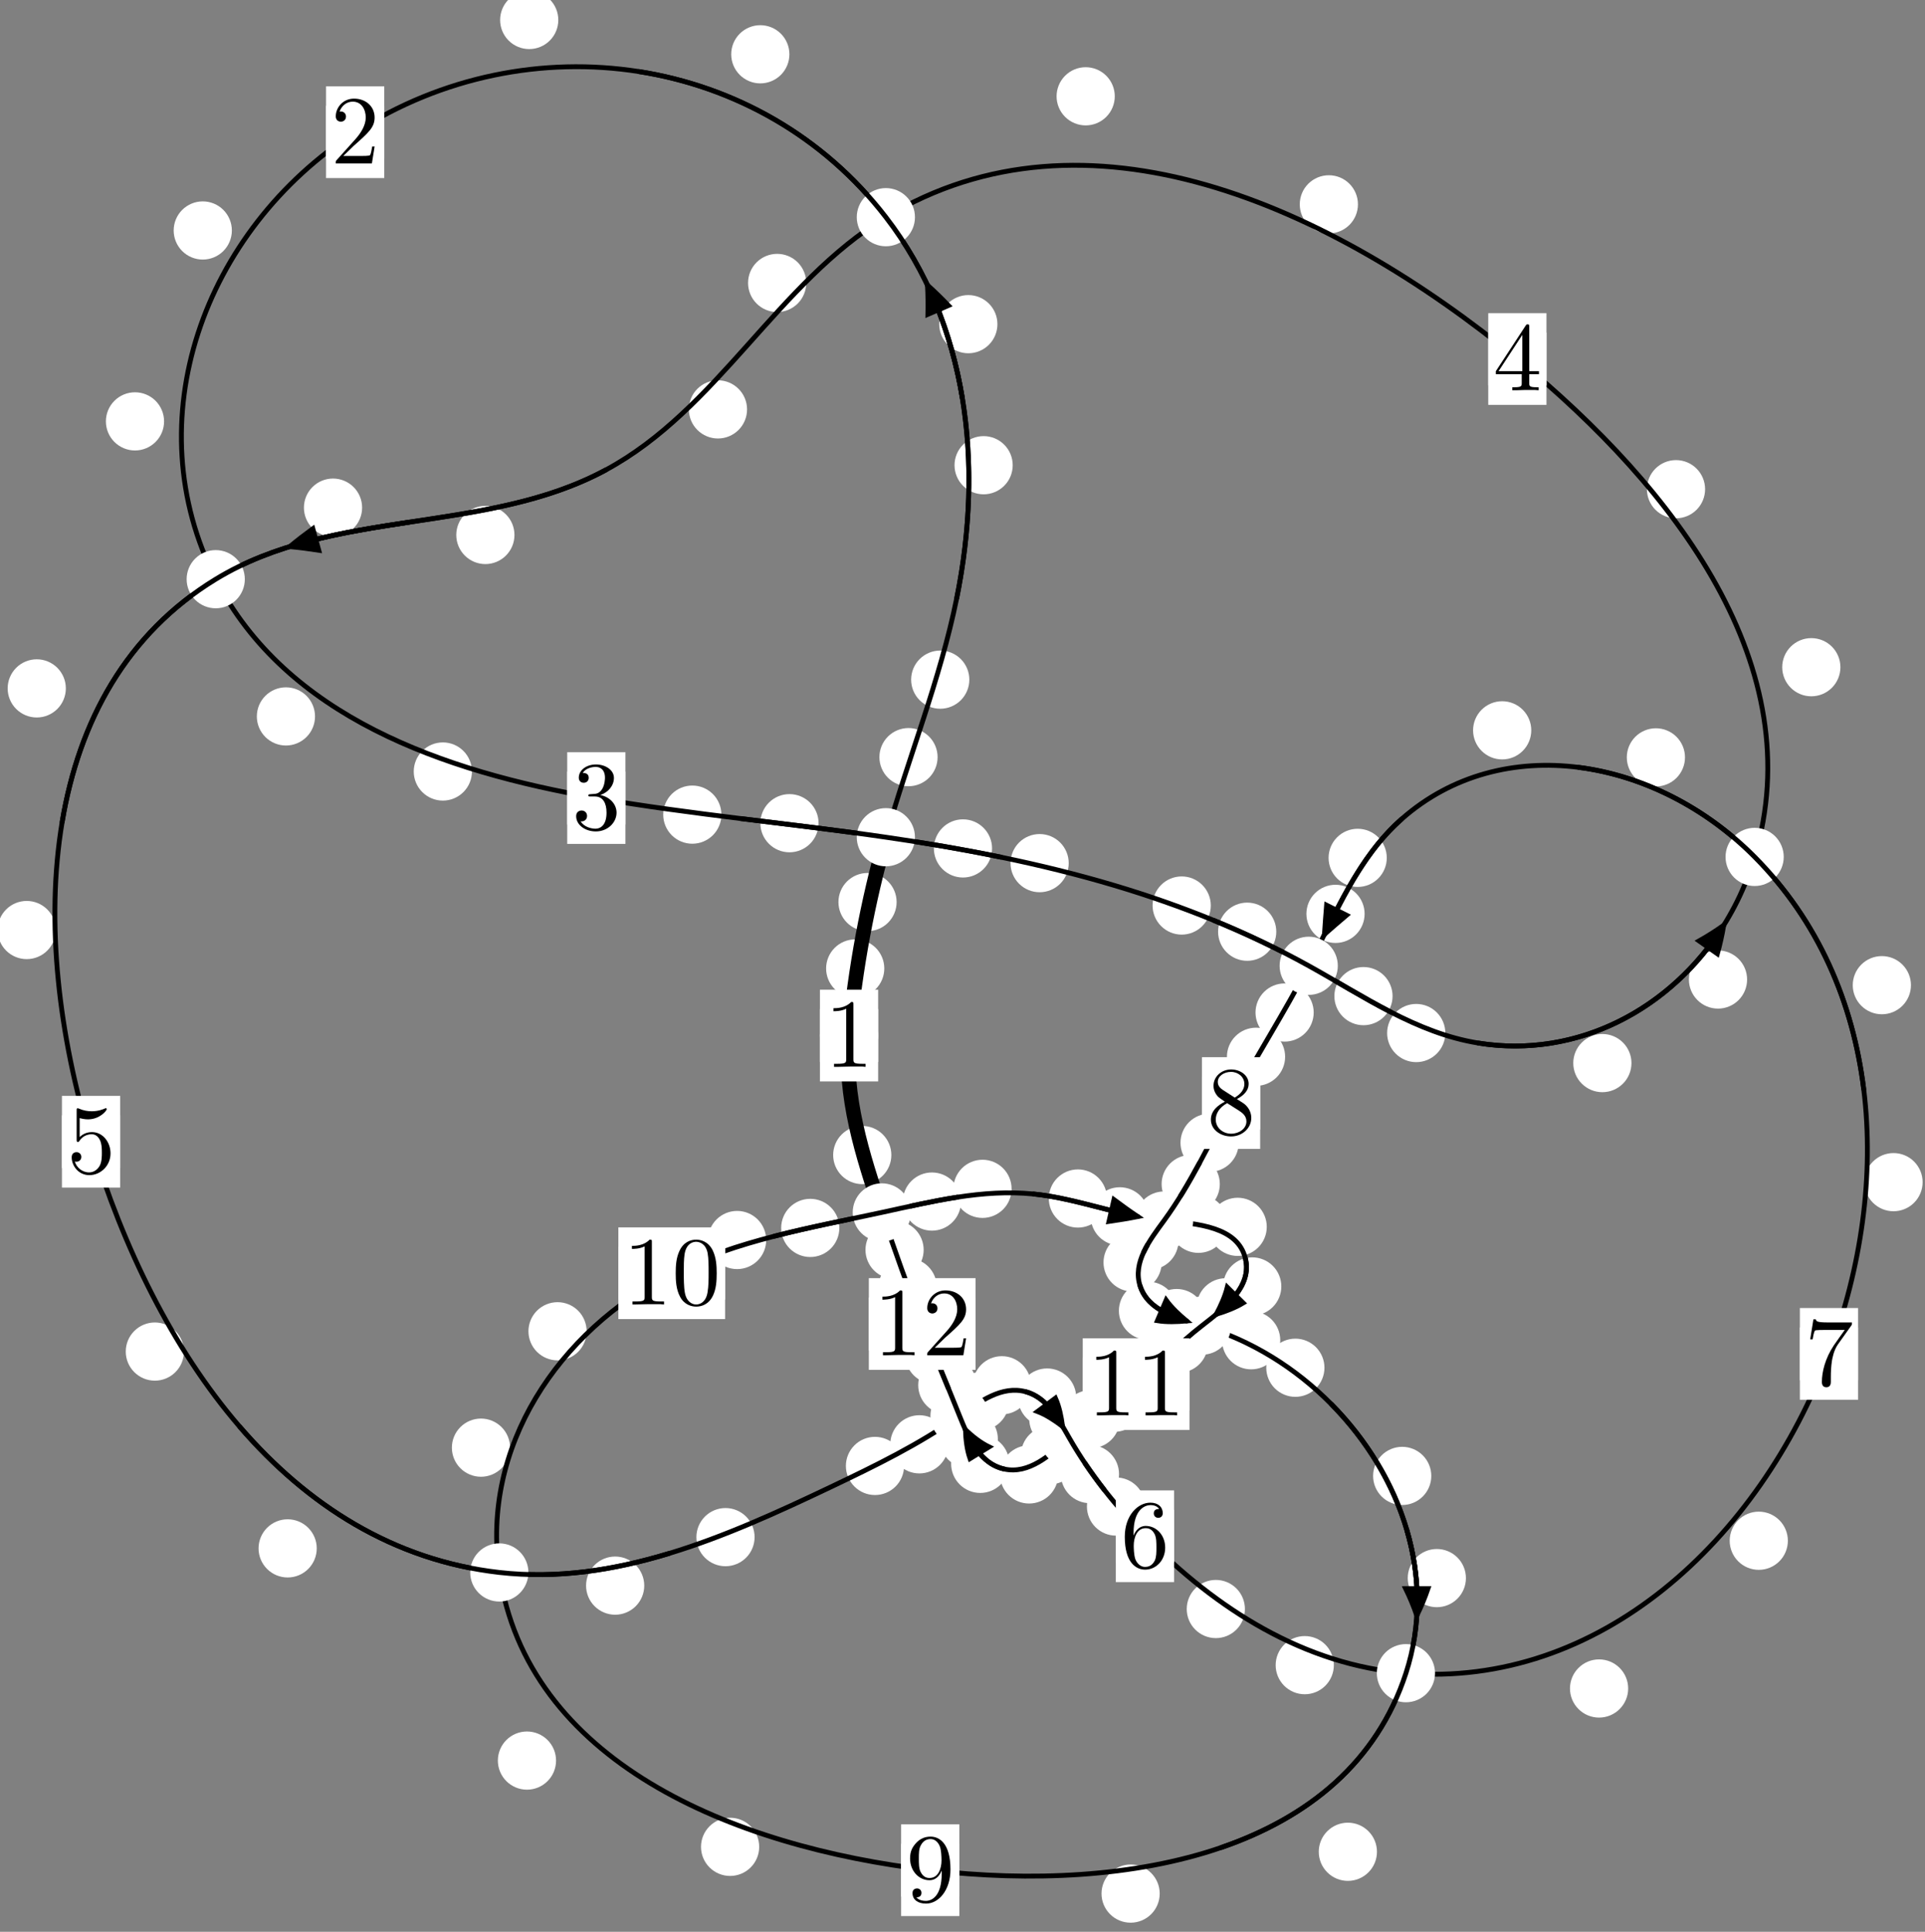 <?xml version="1.0"?>
<!-- Created by MetaPost 1.999 on 2021.07.05:2359 -->
<svg version="1.1" xmlns="http://www.w3.org/2000/svg" xmlns:xlink="http://www.w3.org/1999/xlink" width="197.745" height="198.436" viewBox="0 0 197.745 198.436">
<rect x="0" y="0" width="197.745" height="198.436" fill="#808080" stroke="none"/>
<!-- Original BoundingBox: -91.244598 -111.501221 106.500000 86.935226 -->
  <defs>
    <g transform="scale(0.01,0.01)" id="GLYPHcmr10_48">
      <path style="fill-rule: evenodd;" d="M460 -320C460 -400,455 -480,420 -554C374 -650,292 -666,250 -666C190 -666,117 -640,76 -547C44 -478,39 -400,39 -320C39 -245,43 -155,84 -79C127 2,200 22,249 22C303 22,379 1,423 -94C455 -163,460 -241,460 -320M249 -0C210 -0,151 -25,133 -121C122 -181,122 -273,122 -332C122 -396,122 -462,130 -516C149 -635,224 -644,249 -644C282 -644,348 -626,367 -527C377 -471,377 -395,377 -332C377 -257,377 -189,366 -125C351 -30,294 -0,249 -0"></path>
    </g>
    <g transform="scale(0.01,0.01)" id="GLYPHcmr10_49">
      <path style="fill-rule: evenodd;" d="M294 -640C294 -664,294 -666,271 -666C209 -602,121 -602,89 -602L89 -571C109 -571,168 -571,220 -597L220 -79C220 -43,217 -31,127 -31L95 -31L95 -0L257 -0L130 -3L217 -3L257 -3L297 -3L384 -3L419 -0L419 -31L387 -31C297 -31,294 -42,294 -79"></path>
    </g>
    <g transform="scale(0.01,0.01)" id="GLYPHcmr10_50">
      <path style="fill-rule: evenodd;" d="M127 -77L233 -180C389 -318,449 -372,449 -472C449 -586,359 -666,237 -666C124 -666,50 -574,50 -485C50 -429,100 -429,103 -429C120 -429,155 -441,155 -482C155 -508,137 -534,102 -534C94 -534,92 -534,89 -533C112 -598,166 -635,224 -635C315 -635,358 -554,358 -472C358 -392,308 -313,253 -251L61 -37C50 -26,50 -24,50 -0L421 -0L449 -174L424 -174C419 -144,412 -100,402 -85C395 -77,329 -77,307 -77"></path>
    </g>
    <g transform="scale(0.01,0.01)" id="GLYPHcmr10_51">
      <path style="fill-rule: evenodd;" d="M290 -352C372 -379,430 -449,430 -528C430 -610,342 -666,246 -666C145 -666,69 -606,69 -530C69 -497,91 -478,120 -478C151 -478,171 -500,171 -529C171 -579,124 -579,109 -579C140 -628,206 -641,242 -641C283 -641,338 -619,338 -529C338 -517,336 -459,310 -415C280 -367,246 -364,221 -363C213 -362,189 -360,182 -360C174 -359,167 -358,167 -348C167 -337,174 -337,191 -337L235 -337C317 -337,354 -269,354 -171C354 -35,285 -6,241 -6C198 -6,123 -23,88 -82C123 -77,154 -99,154 -137C154 -173,127 -193,98 -193C74 -193,42 -179,42 -135C42 -44,135 22,244 22C366 22,457 -69,457 -171C457 -253,394 -331,290 -352"></path>
    </g>
    <g transform="scale(0.01,0.01)" id="GLYPHcmr10_52">
      <path style="fill-rule: evenodd;" d="M294 -165L294 -78C294 -42,292 -31,218 -31L197 -31L197 -0L332 -0L238 -3L290 -3L332 -3L374 -3L427 -3L468 -0L468 -31L447 -31C373 -31,371 -42,371 -78L371 -165L471 -165L471 -196L371 -196L371 -651C371 -671,371 -677,355 -677C346 -677,343 -677,335 -665L28 -196L28 -165M300 -196L56 -196L300 -569"></path>
    </g>
    <g transform="scale(0.01,0.01)" id="GLYPHcmr10_53">
      <path style="fill-rule: evenodd;" d="M449 -201C449 -320,367 -420,259 -420C211 -420,168 -404,132 -369L132 -564C152 -558,185 -551,217 -551C340 -551,410 -642,410 -655C410 -661,407 -666,400 -666C399 -666,397 -666,392 -663C372 -654,323 -634,256 -634C216 -634,170 -641,123 -662C115 -665,113 -665,111 -665C101 -665,101 -657,101 -641L101 -345C101 -327,101 -319,115 -319C122 -319,124 -322,128 -328C139 -344,176 -398,257 -398C309 -398,334 -352,342 -334C358 -297,360 -258,360 -208C360 -173,360 -113,336 -71C312 -32,275 -6,229 -6C156 -6,99 -59,82 -118C85 -117,88 -116,99 -116C132 -116,149 -141,149 -165C149 -189,132 -214,99 -214C85 -214,50 -207,50 -161C50 -75,119 22,231 22C347 22,449 -74,449 -201"></path>
    </g>
    <g transform="scale(0.01,0.01)" id="GLYPHcmr10_54">
      <path style="fill-rule: evenodd;" d="M132 -328L132 -352C132 -605,256 -641,307 -641C331 -641,373 -635,395 -601C380 -601,340 -601,340 -556C340 -525,364 -510,386 -510C402 -510,432 -519,432 -558C432 -618,388 -666,305 -666C177 -666,42 -537,42 -316C42 -49,158 22,251 22C362 22,457 -72,457 -204C457 -331,368 -427,257 -427C189 -427,152 -376,132 -328M251 -6C188 -6,158 -66,152 -81C134 -128,134 -208,134 -226C134 -304,166 -404,256 -404C272 -404,318 -404,349 -342C367 -305,367 -254,367 -205C367 -157,367 -107,350 -71C320 -11,274 -6,251 -6"></path>
    </g>
    <g transform="scale(0.01,0.01)" id="GLYPHcmr10_55">
      <path style="fill-rule: evenodd;" d="M476 -609C485 -621,485 -623,485 -644L242 -644C120 -644,118 -657,114 -676L89 -676L56 -470L81 -470C84 -486,93 -549,106 -561C113 -567,191 -567,204 -567L411 -567C400 -551,321 -442,299 -409C209 -274,176 -135,176 -33C176 -23,176 22,222 22C268 22,268 -23,268 -33L268 -84C268 -139,271 -194,279 -248C283 -271,297 -357,341 -419"></path>
    </g>
    <g transform="scale(0.01,0.01)" id="GLYPHcmr10_56">
      <path style="fill-rule: evenodd;" d="M163 -457C117 -487,113 -521,113 -538C113 -599,178 -641,249 -641C322 -641,386 -589,386 -517C386 -460,347 -412,287 -377M309 -362C381 -399,430 -451,430 -517C430 -609,341 -666,250 -666C150 -666,69 -592,69 -499C69 -481,71 -436,113 -389C124 -377,161 -352,186 -335C128 -306,42 -250,42 -151C42 -45,144 22,249 22C362 22,457 -61,457 -168C457 -204,446 -249,408 -291C389 -312,373 -322,309 -362M209 -320L332 -242C360 -223,407 -193,407 -132C407 -58,332 -6,250 -6C164 -6,92 -68,92 -151C92 -209,124 -273,209 -320"></path>
    </g>
    <g transform="scale(0.01,0.01)" id="GLYPHcmr10_57">
      <path style="fill-rule: evenodd;" d="M367 -318L367 -286C367 -52,263 -6,205 -6C188 -6,134 -8,107 -42C151 -42,159 -71,159 -88C159 -119,135 -134,113 -134C97 -134,67 -125,67 -86C67 -19,121 22,206 22C335 22,457 -114,457 -329C457 -598,342 -666,253 -666C198 -666,149 -648,106 -603C65 -558,42 -516,42 -441C42 -316,130 -218,242 -218C303 -218,344 -260,367 -318M243 -241C227 -241,181 -241,150 -304C132 -341,132 -391,132 -440C132 -494,132 -541,153 -578C180 -628,218 -641,253 -641C299 -641,332 -607,349 -562C361 -530,365 -467,365 -421C365 -338,331 -241,243 -241"></path>
    </g>
  </defs>
  <path d="M90.839 99.481C90.839 98.689,90.524 97.928,89.964 97.368C89.403 96.807,88.643 96.493,87.85 96.493C87.058 96.493,86.298 96.807,85.737 97.368C85.177 97.928,84.862 98.689,84.862 99.481C84.862 100.274,85.177 101.034,85.737 101.595C86.298 102.155,87.058 102.47,87.85 102.47C88.643 102.47,89.403 102.155,89.964 101.595C90.524 101.034,90.839 100.274,90.839 99.481Z" style="fill: rgb(100%,100%,100%);stroke: none;"></path>
  <path d="M90.206 106.374C90.206 105.582,89.891 104.822,89.331 104.261C88.77 103.701,88.01 103.386,87.217 103.386C86.425 103.386,85.664 103.701,85.104 104.261C84.543 104.822,84.229 105.582,84.229 106.374C84.229 107.167,84.543 107.927,85.104 108.488C85.664 109.048,86.425 109.363,87.217 109.363C88.01 109.363,88.77 109.048,89.331 108.488C89.891 107.927,90.206 107.167,90.206 106.374Z" style="fill: rgb(100%,100%,100%);stroke: none;"></path>
  <path d="M96.314 77.775C96.314 76.982,95.999 76.222,95.439 75.661C94.878 75.101,94.118 74.786,93.326 74.786C92.533 74.786,91.773 75.101,91.212 75.661C90.652 76.222,90.337 76.982,90.337 77.775C90.337 78.567,90.652 79.328,91.212 79.888C91.773 80.448,92.533 80.763,93.326 80.763C94.118 80.763,94.878 80.448,95.439 79.888C95.999 79.328,96.314 78.567,96.314 77.775Z" style="fill: rgb(100%,100%,100%);stroke: none;"></path>
  <path d="M92.105 92.661C92.105 91.868,91.79 91.108,91.23 90.548C90.67 89.987,89.909 89.672,89.117 89.672C88.324 89.672,87.564 89.987,87.003 90.548C86.443 91.108,86.128 91.868,86.128 92.661C86.128 93.454,86.443 94.214,87.003 94.774C87.564 95.335,88.324 95.65,89.117 95.65C89.909 95.65,90.67 95.335,91.23 94.774C91.79 94.214,92.105 93.454,92.105 92.661Z" style="fill: rgb(100%,100%,100%);stroke: none;"></path>
  <path d="M104.03 47.788C104.03 46.995,103.716 46.235,103.155 45.675C102.595 45.114,101.834 44.799,101.042 44.799C100.249 44.799,99.489 45.114,98.928 45.675C98.368 46.235,98.053 46.995,98.053 47.788C98.053 48.581,98.368 49.341,98.928 49.901C99.489 50.462,100.249 50.777,101.042 50.777C101.834 50.777,102.595 50.462,103.155 49.901C103.716 49.341,104.03 48.581,104.03 47.788Z" style="fill: rgb(100%,100%,100%);stroke: none;"></path>
  <path d="M99.574 69.815C99.574 69.022,99.259 68.262,98.699 67.701C98.139 67.141,97.378 66.826,96.586 66.826C95.793 66.826,95.033 67.141,94.472 67.701C93.912 68.262,93.597 69.022,93.597 69.815C93.597 70.607,93.912 71.368,94.472 71.928C95.033 72.488,95.793 72.803,96.586 72.803C97.378 72.803,98.139 72.488,98.699 71.928C99.259 71.368,99.574 70.607,99.574 69.815Z" style="fill: rgb(100%,100%,100%);stroke: none;"></path>
  <path d="M81.091 5.577C81.091 4.784,80.776 4.024,80.216 3.463C79.655 2.903,78.895 2.588,78.102 2.588C77.31 2.588,76.55 2.903,75.989 3.463C75.429 4.024,75.114 4.784,75.114 5.577C75.114 6.369,75.429 7.129,75.989 7.69C76.55 8.25,77.31 8.565,78.102 8.565C78.895 8.565,79.655 8.25,80.216 7.69C80.776 7.129,81.091 6.369,81.091 5.577Z" style="fill: rgb(100%,100%,100%);stroke: none;"></path>
  <path d="M102.46 33.299C102.46 32.507,102.145 31.746,101.585 31.186C101.024 30.626,100.264 30.311,99.471 30.311C98.679 30.311,97.918 30.626,97.358 31.186C96.798 31.746,96.483 32.507,96.483 33.299C96.483 34.092,96.798 34.852,97.358 35.413C97.918 35.973,98.679 36.288,99.471 36.288C100.264 36.288,101.024 35.973,101.585 35.413C102.145 34.852,102.46 34.092,102.46 33.299Z" style="fill: rgb(100%,100%,100%);stroke: none;"></path>
  <path d="M23.818 23.674C23.818 22.882,23.503 22.122,22.943 21.561C22.383 21.001,21.622 20.686,20.83 20.686C20.037 20.686,19.277 21.001,18.716 21.561C18.156 22.122,17.841 22.882,17.841 23.674C17.841 24.467,18.156 25.227,18.716 25.788C19.277 26.348,20.037 26.663,20.83 26.663C21.622 26.663,22.383 26.348,22.943 25.788C23.503 25.227,23.818 24.467,23.818 23.674Z" style="fill: rgb(100%,100%,100%);stroke: none;"></path>
  <path d="M57.352 2.054C57.352 1.261,57.037 0.501,56.477 -0.06C55.917 -0.62,55.156 -0.935,54.364 -0.935C53.571 -0.935,52.811 -0.62,52.25 -0.06C51.69 0.501,51.375 1.261,51.375 2.054C51.375 2.846,51.69 3.606,52.25 4.167C52.811 4.727,53.571 5.042,54.364 5.042C55.156 5.042,55.917 4.727,56.477 4.167C57.037 3.606,57.352 2.846,57.352 2.054Z" style="fill: rgb(100%,100%,100%);stroke: none;"></path>
  <path d="M32.361 73.592C32.361 72.799,32.046 72.039,31.486 71.478C30.925 70.918,30.165 70.603,29.372 70.603C28.58 70.603,27.82 70.918,27.259 71.478C26.699 72.039,26.384 72.799,26.384 73.592C26.384 74.384,26.699 75.145,27.259 75.705C27.82 76.265,28.58 76.58,29.372 76.58C30.165 76.58,30.925 76.265,31.486 75.705C32.046 75.145,32.361 74.384,32.361 73.592Z" style="fill: rgb(100%,100%,100%);stroke: none;"></path>
  <path d="M16.855 43.285C16.855 42.492,16.54 41.732,15.98 41.171C15.419 40.611,14.659 40.296,13.867 40.296C13.074 40.296,12.314 40.611,11.753 41.171C11.193 41.732,10.878 42.492,10.878 43.285C10.878 44.077,11.193 44.837,11.753 45.398C12.314 45.958,13.074 46.273,13.867 46.273C14.659 46.273,15.419 45.958,15.98 45.398C16.54 44.837,16.855 44.077,16.855 43.285Z" style="fill: rgb(100%,100%,100%);stroke: none;"></path>
  <path d="M74.106 83.68C74.106 82.888,73.791 82.128,73.231 81.567C72.67 81.007,71.91 80.692,71.118 80.692C70.325 80.692,69.565 81.007,69.004 81.567C68.444 82.128,68.129 82.888,68.129 83.68C68.129 84.473,68.444 85.233,69.004 85.794C69.565 86.354,70.325 86.669,71.118 86.669C71.91 86.669,72.67 86.354,73.231 85.794C73.791 85.233,74.106 84.473,74.106 83.68Z" style="fill: rgb(100%,100%,100%);stroke: none;"></path>
  <path d="M48.48 79.25C48.48 78.457,48.165 77.697,47.604 77.137C47.044 76.576,46.284 76.261,45.491 76.261C44.698 76.261,43.938 76.576,43.378 77.137C42.817 77.697,42.502 78.457,42.502 79.25C42.502 80.043,42.817 80.803,43.378 81.363C43.938 81.924,44.698 82.239,45.491 82.239C46.284 82.239,47.044 81.924,47.604 81.363C48.165 80.803,48.48 80.043,48.48 79.25Z" style="fill: rgb(100%,100%,100%);stroke: none;"></path>
  <path d="M101.91 87.152C101.91 86.359,101.595 85.599,101.034 85.038C100.474 84.478,99.714 84.163,98.921 84.163C98.128 84.163,97.368 84.478,96.808 85.038C96.247 85.599,95.932 86.359,95.932 87.152C95.932 87.944,96.247 88.705,96.808 89.265C97.368 89.826,98.128 90.14,98.921 90.14C99.714 90.14,100.474 89.826,101.034 89.265C101.595 88.705,101.91 87.944,101.91 87.152Z" style="fill: rgb(100%,100%,100%);stroke: none;"></path>
  <path d="M84.087 84.56C84.087 83.768,83.772 83.007,83.211 82.447C82.651 81.886,81.891 81.572,81.098 81.572C80.305 81.572,79.545 81.886,78.985 82.447C78.424 83.007,78.109 83.768,78.109 84.56C78.109 85.353,78.424 86.113,78.985 86.674C79.545 87.234,80.305 87.549,81.098 87.549C81.891 87.549,82.651 87.234,83.211 86.674C83.772 86.113,84.087 85.353,84.087 84.56Z" style="fill: rgb(100%,100%,100%);stroke: none;"></path>
  <path d="M124.378 93.016C124.378 92.223,124.063 91.463,123.502 90.902C122.942 90.342,122.182 90.027,121.389 90.027C120.596 90.027,119.836 90.342,119.276 90.902C118.715 91.463,118.4 92.223,118.4 93.016C118.4 93.808,118.715 94.569,119.276 95.129C119.836 95.69,120.596 96.005,121.389 96.005C122.182 96.005,122.942 95.69,123.502 95.129C124.063 94.569,124.378 93.808,124.378 93.016Z" style="fill: rgb(100%,100%,100%);stroke: none;"></path>
  <path d="M109.783 88.663C109.783 87.87,109.468 87.11,108.908 86.549C108.347 85.989,107.587 85.674,106.795 85.674C106.002 85.674,105.242 85.989,104.681 86.549C104.121 87.11,103.806 87.87,103.806 88.663C103.806 89.455,104.121 90.216,104.681 90.776C105.242 91.337,106.002 91.651,106.795 91.651C107.587 91.651,108.347 91.337,108.908 90.776C109.468 90.216,109.783 89.455,109.783 88.663Z" style="fill: rgb(100%,100%,100%);stroke: none;"></path>
  <path d="M143.051 102.323C143.051 101.53,142.736 100.77,142.176 100.209C141.615 99.649,140.855 99.334,140.063 99.334C139.27 99.334,138.51 99.649,137.949 100.209C137.389 100.77,137.074 101.53,137.074 102.323C137.074 103.115,137.389 103.876,137.949 104.436C138.51 104.997,139.27 105.312,140.063 105.312C140.855 105.312,141.615 104.997,142.176 104.436C142.736 103.876,143.051 103.115,143.051 102.323Z" style="fill: rgb(100%,100%,100%);stroke: none;"></path>
  <path d="M131.106 95.706C131.106 94.913,130.791 94.153,130.23 93.593C129.67 93.032,128.91 92.717,128.117 92.717C127.324 92.717,126.564 93.032,126.004 93.593C125.443 94.153,125.128 94.913,125.128 95.706C125.128 96.499,125.443 97.259,126.004 97.819C126.564 98.38,127.324 98.695,128.117 98.695C128.91 98.695,129.67 98.38,130.23 97.819C130.791 97.259,131.106 96.499,131.106 95.706Z" style="fill: rgb(100%,100%,100%);stroke: none;"></path>
  <path d="M167.592 109.202C167.592 108.409,167.277 107.649,166.716 107.089C166.156 106.528,165.396 106.213,164.603 106.213C163.81 106.213,163.05 106.528,162.49 107.089C161.929 107.649,161.614 108.409,161.614 109.202C161.614 109.995,161.929 110.755,162.49 111.315C163.05 111.876,163.81 112.191,164.603 112.191C165.396 112.191,166.156 111.876,166.716 111.315C167.277 110.755,167.592 109.995,167.592 109.202Z" style="fill: rgb(100%,100%,100%);stroke: none;"></path>
  <path d="M148.47 106.115C148.47 105.322,148.155 104.562,147.594 104.001C147.034 103.441,146.274 103.126,145.481 103.126C144.688 103.126,143.928 103.441,143.368 104.001C142.807 104.562,142.492 105.322,142.492 106.115C142.492 106.907,142.807 107.668,143.368 108.228C143.928 108.789,144.688 109.104,145.481 109.104C146.274 109.104,147.034 108.789,147.594 108.228C148.155 107.668,148.47 106.907,148.47 106.115Z" style="fill: rgb(100%,100%,100%);stroke: none;"></path>
  <path d="M189.055 68.537C189.055 67.744,188.74 66.984,188.18 66.423C187.619 65.863,186.859 65.548,186.066 65.548C185.274 65.548,184.514 65.863,183.953 66.423C183.393 66.984,183.078 67.744,183.078 68.537C183.078 69.329,183.393 70.089,183.953 70.65C184.514 71.21,185.274 71.525,186.066 71.525C186.859 71.525,187.619 71.21,188.18 70.65C188.74 70.089,189.055 69.329,189.055 68.537Z" style="fill: rgb(100%,100%,100%);stroke: none;"></path>
  <path d="M179.471 100.617C179.471 99.825,179.156 99.064,178.595 98.504C178.035 97.943,177.275 97.629,176.482 97.629C175.689 97.629,174.929 97.943,174.369 98.504C173.808 99.064,173.493 99.825,173.493 100.617C173.493 101.41,173.808 102.17,174.369 102.731C174.929 103.291,175.689 103.606,176.482 103.606C177.275 103.606,178.035 103.291,178.595 102.731C179.156 102.17,179.471 101.41,179.471 100.617Z" style="fill: rgb(100%,100%,100%);stroke: none;"></path>
  <path d="M139.495 20.99C139.495 20.197,139.18 19.437,138.62 18.876C138.06 18.316,137.299 18.001,136.507 18.001C135.714 18.001,134.954 18.316,134.393 18.876C133.833 19.437,133.518 20.197,133.518 20.99C133.518 21.782,133.833 22.542,134.393 23.103C134.954 23.663,135.714 23.978,136.507 23.978C137.299 23.978,138.06 23.663,138.62 23.103C139.18 22.542,139.495 21.782,139.495 20.99Z" style="fill: rgb(100%,100%,100%);stroke: none;"></path>
  <path d="M175.155 50.251C175.155 49.458,174.84 48.698,174.28 48.138C173.719 47.577,172.959 47.262,172.166 47.262C171.374 47.262,170.613 47.577,170.053 48.138C169.492 48.698,169.178 49.458,169.178 50.251C169.178 51.044,169.492 51.804,170.053 52.364C170.613 52.925,171.374 53.24,172.166 53.24C172.959 53.24,173.719 52.925,174.28 52.364C174.84 51.804,175.155 51.044,175.155 50.251Z" style="fill: rgb(100%,100%,100%);stroke: none;"></path>
  <path d="M82.821 29.065C82.821 28.272,82.506 27.512,81.946 26.951C81.385 26.391,80.625 26.076,79.832 26.076C79.04 26.076,78.279 26.391,77.719 26.951C77.159 27.512,76.844 28.272,76.844 29.065C76.844 29.857,77.159 30.618,77.719 31.178C78.279 31.739,79.04 32.054,79.832 32.054C80.625 32.054,81.385 31.739,81.946 31.178C82.506 30.618,82.821 29.857,82.821 29.065Z" style="fill: rgb(100%,100%,100%);stroke: none;"></path>
  <path d="M114.515 9.893C114.515 9.1,114.2 8.34,113.639 7.779C113.079 7.219,112.319 6.904,111.526 6.904C110.733 6.904,109.973 7.219,109.413 7.779C108.852 8.34,108.537 9.1,108.537 9.893C108.537 10.685,108.852 11.445,109.413 12.006C109.973 12.566,110.733 12.881,111.526 12.881C112.319 12.881,113.079 12.566,113.639 12.006C114.2 11.445,114.515 10.685,114.515 9.893Z" style="fill: rgb(100%,100%,100%);stroke: none;"></path>
  <path d="M52.848 54.954C52.848 54.161,52.534 53.401,51.973 52.841C51.413 52.28,50.652 51.965,49.86 51.965C49.067 51.965,48.307 52.28,47.746 52.841C47.186 53.401,46.871 54.161,46.871 54.954C46.871 55.747,47.186 56.507,47.746 57.067C48.307 57.628,49.067 57.943,49.86 57.943C50.652 57.943,51.413 57.628,51.973 57.067C52.534 56.507,52.848 55.747,52.848 54.954Z" style="fill: rgb(100%,100%,100%);stroke: none;"></path>
  <path d="M76.741 42.054C76.741 41.261,76.426 40.501,75.865 39.941C75.305 39.38,74.545 39.065,73.752 39.065C72.959 39.065,72.199 39.38,71.639 39.941C71.078 40.501,70.763 41.261,70.763 42.054C70.763 42.847,71.078 43.607,71.639 44.167C72.199 44.728,72.959 45.043,73.752 45.043C74.545 45.043,75.305 44.728,75.865 44.167C76.426 43.607,76.741 42.847,76.741 42.054Z" style="fill: rgb(100%,100%,100%);stroke: none;"></path>
  <path d="M6.764 70.712C6.764 69.92,6.449 69.16,5.889 68.599C5.328 68.039,4.568 67.724,3.776 67.724C2.983 67.724,2.223 68.039,1.662 68.599C1.102 69.16,0.787 69.92,0.787 70.712C0.787 71.505,1.102 72.265,1.662 72.826C2.223 73.386,2.983 73.701,3.776 73.701C4.568 73.701,5.328 73.386,5.889 72.826C6.449 72.265,6.764 71.505,6.764 70.712Z" style="fill: rgb(100%,100%,100%);stroke: none;"></path>
  <path d="M37.198 52.146C37.198 51.353,36.883 50.593,36.323 50.032C35.762 49.472,35.002 49.157,34.209 49.157C33.417 49.157,32.656 49.472,32.096 50.032C31.535 50.593,31.221 51.353,31.221 52.146C31.221 52.938,31.535 53.698,32.096 54.259C32.656 54.819,33.417 55.134,34.209 55.134C35.002 55.134,35.762 54.819,36.323 54.259C36.883 53.698,37.198 52.938,37.198 52.146Z" style="fill: rgb(100%,100%,100%);stroke: none;"></path>
  <path d="M18.896 138.834C18.896 138.041,18.581 137.281,18.02 136.721C17.46 136.16,16.7 135.845,15.907 135.845C15.114 135.845,14.354 136.16,13.794 136.721C13.233 137.281,12.918 138.041,12.918 138.834C12.918 139.627,13.233 140.387,13.794 140.947C14.354 141.508,15.114 141.823,15.907 141.823C16.7 141.823,17.46 141.508,18.02 140.947C18.581 140.387,18.896 139.627,18.896 138.834Z" style="fill: rgb(100%,100%,100%);stroke: none;"></path>
  <path d="M5.733 95.533C5.733 94.741,5.418 93.981,4.857 93.42C4.297 92.86,3.537 92.545,2.744 92.545C1.951 92.545,1.191 92.86,0.631 93.42C0.07 93.981,-0.245 94.741,-0.245 95.533C-0.245 96.326,0.07 97.086,0.631 97.647C1.191 98.207,1.951 98.522,2.744 98.522C3.537 98.522,4.297 98.207,4.857 97.647C5.418 97.086,5.733 96.326,5.733 95.533Z" style="fill: rgb(100%,100%,100%);stroke: none;"></path>
  <path d="M66.18 162.878C66.18 162.085,65.865 161.325,65.305 160.764C64.744 160.204,63.984 159.889,63.192 159.889C62.399 159.889,61.639 160.204,61.078 160.764C60.518 161.325,60.203 162.085,60.203 162.878C60.203 163.67,60.518 164.43,61.078 164.991C61.639 165.551,62.399 165.866,63.192 165.866C63.984 165.866,64.744 165.551,65.305 164.991C65.865 164.43,66.18 163.67,66.18 162.878Z" style="fill: rgb(100%,100%,100%);stroke: none;"></path>
  <path d="M32.538 159.051C32.538 158.259,32.223 157.499,31.662 156.938C31.102 156.378,30.342 156.063,29.549 156.063C28.756 156.063,27.996 156.378,27.436 156.938C26.875 157.499,26.56 158.259,26.56 159.051C26.56 159.844,26.875 160.604,27.436 161.165C27.996 161.725,28.756 162.04,29.549 162.04C30.342 162.04,31.102 161.725,31.662 161.165C32.223 160.604,32.538 159.844,32.538 159.051Z" style="fill: rgb(100%,100%,100%);stroke: none;"></path>
  <path d="M92.871 150.582C92.871 149.79,92.556 149.03,91.995 148.469C91.435 147.909,90.675 147.594,89.882 147.594C89.089 147.594,88.329 147.909,87.769 148.469C87.208 149.03,86.893 149.79,86.893 150.582C86.893 151.375,87.208 152.135,87.769 152.696C88.329 153.256,89.089 153.571,89.882 153.571C90.675 153.571,91.435 153.256,91.995 152.696C92.556 152.135,92.871 151.375,92.871 150.582Z" style="fill: rgb(100%,100%,100%);stroke: none;"></path>
  <path d="M77.515 157.897C77.515 157.104,77.2 156.344,76.64 155.783C76.079 155.223,75.319 154.908,74.526 154.908C73.734 154.908,72.973 155.223,72.413 155.783C71.852 156.344,71.537 157.104,71.537 157.897C71.537 158.689,71.852 159.45,72.413 160.01C72.973 160.57,73.734 160.885,74.526 160.885C75.319 160.885,76.079 160.57,76.64 160.01C77.2 159.45,77.515 158.689,77.515 157.897Z" style="fill: rgb(100%,100%,100%);stroke: none;"></path>
  <path d="M103.646 143.955C103.646 143.162,103.331 142.402,102.77 141.841C102.21 141.281,101.45 140.966,100.657 140.966C99.864 140.966,99.104 141.281,98.544 141.841C97.983 142.402,97.668 143.162,97.668 143.955C97.668 144.747,97.983 145.507,98.544 146.068C99.104 146.628,99.864 146.943,100.657 146.943C101.45 146.943,102.21 146.628,102.77 146.068C103.331 145.507,103.646 144.747,103.646 143.955Z" style="fill: rgb(100%,100%,100%);stroke: none;"></path>
  <path d="M97.431 148.362C97.431 147.569,97.116 146.809,96.556 146.249C95.995 145.688,95.235 145.373,94.442 145.373C93.65 145.373,92.89 145.688,92.329 146.249C91.769 146.809,91.454 147.569,91.454 148.362C91.454 149.155,91.769 149.915,92.329 150.475C92.89 151.036,93.65 151.351,94.442 151.351C95.235 151.351,95.995 151.036,96.556 150.475C97.116 149.915,97.431 149.155,97.431 148.362Z" style="fill: rgb(100%,100%,100%);stroke: none;"></path>
  <path d="M110.554 143.556C110.554 142.763,110.239 142.003,109.679 141.443C109.119 140.882,108.358 140.567,107.566 140.567C106.773 140.567,106.013 140.882,105.452 141.443C104.892 142.003,104.577 142.763,104.577 143.556C104.577 144.349,104.892 145.109,105.452 145.669C106.013 146.23,106.773 146.545,107.566 146.545C108.358 146.545,109.119 146.23,109.679 145.669C110.239 145.109,110.554 144.349,110.554 143.556Z" style="fill: rgb(100%,100%,100%);stroke: none;"></path>
  <path d="M105.904 142.296C105.904 141.503,105.589 140.743,105.028 140.182C104.468 139.622,103.708 139.307,102.915 139.307C102.122 139.307,101.362 139.622,100.802 140.182C100.241 140.743,99.926 141.503,99.926 142.296C99.926 143.088,100.241 143.849,100.802 144.409C101.362 144.97,102.122 145.285,102.915 145.285C103.708 145.285,104.468 144.97,105.028 144.409C105.589 143.849,105.904 143.088,105.904 142.296Z" style="fill: rgb(100%,100%,100%);stroke: none;"></path>
  <path d="M114.953 151.421C114.953 150.628,114.638 149.868,114.077 149.307C113.517 148.747,112.757 148.432,111.964 148.432C111.171 148.432,110.411 148.747,109.851 149.307C109.29 149.868,108.975 150.628,108.975 151.421C108.975 152.213,109.29 152.973,109.851 153.534C110.411 154.094,111.171 154.409,111.964 154.409C112.757 154.409,113.517 154.094,114.077 153.534C114.638 152.973,114.953 152.213,114.953 151.421Z" style="fill: rgb(100%,100%,100%);stroke: none;"></path>
  <path d="M111.704 145.742C111.704 144.949,111.389 144.189,110.828 143.629C110.268 143.068,109.508 142.753,108.715 142.753C107.922 142.753,107.162 143.068,106.602 143.629C106.041 144.189,105.726 144.949,105.726 145.742C105.726 146.535,106.041 147.295,106.602 147.855C107.162 148.416,107.922 148.731,108.715 148.731C109.508 148.731,110.268 148.416,110.828 147.855C111.389 147.295,111.704 146.535,111.704 145.742Z" style="fill: rgb(100%,100%,100%);stroke: none;"></path>
  <path d="M127.884 165.28C127.884 164.487,127.569 163.727,127.009 163.167C126.448 162.606,125.688 162.291,124.895 162.291C124.103 162.291,123.343 162.606,122.782 163.167C122.222 163.727,121.907 164.487,121.907 165.28C121.907 166.073,122.222 166.833,122.782 167.393C123.343 167.954,124.103 168.269,124.895 168.269C125.688 168.269,126.448 167.954,127.009 167.393C127.569 166.833,127.884 166.073,127.884 165.28Z" style="fill: rgb(100%,100%,100%);stroke: none;"></path>
  <path d="M117.631 154.755C117.631 153.962,117.317 153.202,116.756 152.641C116.196 152.081,115.435 151.766,114.643 151.766C113.85 151.766,113.09 152.081,112.529 152.641C111.969 153.202,111.654 153.962,111.654 154.755C111.654 155.547,111.969 156.308,112.529 156.868C113.09 157.428,113.85 157.743,114.643 157.743C115.435 157.743,116.196 157.428,116.756 156.868C117.317 156.308,117.631 155.547,117.631 154.755Z" style="fill: rgb(100%,100%,100%);stroke: none;"></path>
  <path d="M167.253 173.443C167.253 172.65,166.938 171.89,166.377 171.33C165.817 170.769,165.057 170.454,164.264 170.454C163.471 170.454,162.711 170.769,162.151 171.33C161.59 171.89,161.275 172.65,161.275 173.443C161.275 174.236,161.59 174.996,162.151 175.556C162.711 176.117,163.471 176.432,164.264 176.432C165.057 176.432,165.817 176.117,166.377 175.556C166.938 174.996,167.253 174.236,167.253 173.443Z" style="fill: rgb(100%,100%,100%);stroke: none;"></path>
  <path d="M137.019 171.047C137.019 170.254,136.704 169.494,136.144 168.934C135.583 168.373,134.823 168.058,134.031 168.058C133.238 168.058,132.478 168.373,131.917 168.934C131.357 169.494,131.042 170.254,131.042 171.047C131.042 171.84,131.357 172.6,131.917 173.16C132.478 173.721,133.238 174.036,134.031 174.036C134.823 174.036,135.583 173.721,136.144 173.16C136.704 172.6,137.019 171.84,137.019 171.047Z" style="fill: rgb(100%,100%,100%);stroke: none;"></path>
  <path d="M197.5 121.432C197.5 120.64,197.185 119.879,196.625 119.319C196.064 118.759,195.304 118.444,194.511 118.444C193.719 118.444,192.958 118.759,192.398 119.319C191.837 119.879,191.523 120.64,191.523 121.432C191.523 122.225,191.837 122.985,192.398 123.546C192.958 124.106,193.719 124.421,194.511 124.421C195.304 124.421,196.064 124.106,196.625 123.546C197.185 122.985,197.5 122.225,197.5 121.432Z" style="fill: rgb(100%,100%,100%);stroke: none;"></path>
  <path d="M183.658 158.267C183.658 157.474,183.343 156.714,182.783 156.154C182.222 155.593,181.462 155.278,180.669 155.278C179.877 155.278,179.117 155.593,178.556 156.154C177.996 156.714,177.681 157.474,177.681 158.267C177.681 159.06,177.996 159.82,178.556 160.38C179.117 160.941,179.877 161.256,180.669 161.256C181.462 161.256,182.222 160.941,182.783 160.38C183.343 159.82,183.658 159.06,183.658 158.267Z" style="fill: rgb(100%,100%,100%);stroke: none;"></path>
  <path d="M173.09 77.798C173.09 77.005,172.775 76.245,172.215 75.684C171.654 75.124,170.894 74.809,170.101 74.809C169.309 74.809,168.549 75.124,167.988 75.684C167.428 76.245,167.113 77.005,167.113 77.798C167.113 78.59,167.428 79.35,167.988 79.911C168.549 80.471,169.309 80.786,170.101 80.786C170.894 80.786,171.654 80.471,172.215 79.911C172.775 79.35,173.09 78.59,173.09 77.798Z" style="fill: rgb(100%,100%,100%);stroke: none;"></path>
  <path d="M196.302 101.198C196.302 100.406,195.987 99.645,195.426 99.085C194.866 98.525,194.106 98.21,193.313 98.21C192.52 98.21,191.76 98.525,191.2 99.085C190.639 99.645,190.324 100.406,190.324 101.198C190.324 101.991,190.639 102.751,191.2 103.312C191.76 103.872,192.52 104.187,193.313 104.187C194.106 104.187,194.866 103.872,195.426 103.312C195.987 102.751,196.302 101.991,196.302 101.198Z" style="fill: rgb(100%,100%,100%);stroke: none;"></path>
  <path d="M142.456 88.121C142.456 87.328,142.141 86.568,141.58 86.007C141.02 85.447,140.26 85.132,139.467 85.132C138.674 85.132,137.914 85.447,137.354 86.007C136.793 86.568,136.478 87.328,136.478 88.121C136.478 88.913,136.793 89.674,137.354 90.234C137.914 90.795,138.674 91.109,139.467 91.109C140.26 91.109,141.02 90.795,141.58 90.234C142.141 89.674,142.456 88.913,142.456 88.121Z" style="fill: rgb(100%,100%,100%);stroke: none;"></path>
  <path d="M157.299 75.019C157.299 74.227,156.984 73.467,156.423 72.906C155.863 72.346,155.103 72.031,154.31 72.031C153.517 72.031,152.757 72.346,152.197 72.906C151.636 73.467,151.321 74.227,151.321 75.019C151.321 75.812,151.636 76.572,152.197 77.133C152.757 77.693,153.517 78.008,154.31 78.008C155.103 78.008,155.863 77.693,156.423 77.133C156.984 76.572,157.299 75.812,157.299 75.019Z" style="fill: rgb(100%,100%,100%);stroke: none;"></path>
  <path d="M134.949 104.007C134.949 103.214,134.634 102.454,134.074 101.893C133.513 101.333,132.753 101.018,131.96 101.018C131.168 101.018,130.408 101.333,129.847 101.893C129.287 102.454,128.972 103.214,128.972 104.007C128.972 104.799,129.287 105.56,129.847 106.12C130.408 106.681,131.168 106.995,131.96 106.995C132.753 106.995,133.513 106.681,134.074 106.12C134.634 105.56,134.949 104.799,134.949 104.007Z" style="fill: rgb(100%,100%,100%);stroke: none;"></path>
  <path d="M140.179 93.873C140.179 93.08,139.864 92.32,139.303 91.76C138.743 91.199,137.983 90.884,137.19 90.884C136.397 90.884,135.637 91.199,135.077 91.76C134.516 92.32,134.201 93.08,134.201 93.873C134.201 94.666,134.516 95.426,135.077 95.986C135.637 96.547,136.397 96.862,137.19 96.862C137.983 96.862,138.743 96.547,139.303 95.986C139.864 95.426,140.179 94.666,140.179 93.873Z" style="fill: rgb(100%,100%,100%);stroke: none;"></path>
  <path d="M127.244 117.385C127.244 116.592,126.929 115.832,126.368 115.271C125.808 114.711,125.048 114.396,124.255 114.396C123.462 114.396,122.702 114.711,122.142 115.271C121.581 115.832,121.266 116.592,121.266 117.385C121.266 118.177,121.581 118.938,122.142 119.498C122.702 120.059,123.462 120.373,124.255 120.373C125.048 120.373,125.808 120.059,126.368 119.498C126.929 118.938,127.244 118.177,127.244 117.385Z" style="fill: rgb(100%,100%,100%);stroke: none;"></path>
  <path d="M132.014 108.553C132.014 107.76,131.699 107,131.138 106.44C130.578 105.879,129.818 105.564,129.025 105.564C128.232 105.564,127.472 105.879,126.912 106.44C126.351 107,126.036 107.76,126.036 108.553C126.036 109.346,126.351 110.106,126.912 110.666C127.472 111.227,128.232 111.542,129.025 111.542C129.818 111.542,130.578 111.227,131.138 110.666C131.699 110.106,132.014 109.346,132.014 108.553Z" style="fill: rgb(100%,100%,100%);stroke: none;"></path>
  <path d="M121.061 127.44C121.061 126.648,120.746 125.887,120.186 125.327C119.625 124.766,118.865 124.451,118.072 124.451C117.28 124.451,116.52 124.766,115.959 125.327C115.399 125.887,115.084 126.648,115.084 127.44C115.084 128.233,115.399 128.993,115.959 129.554C116.52 130.114,117.28 130.429,118.072 130.429C118.865 130.429,119.625 130.114,120.186 129.554C120.746 128.993,121.061 128.233,121.061 127.44Z" style="fill: rgb(100%,100%,100%);stroke: none;"></path>
  <path d="M125.305 121.627C125.305 120.834,124.99 120.074,124.429 119.513C123.869 118.953,123.109 118.638,122.316 118.638C121.523 118.638,120.763 118.953,120.203 119.513C119.642 120.074,119.327 120.834,119.327 121.627C119.327 122.419,119.642 123.18,120.203 123.74C120.763 124.301,121.523 124.616,122.316 124.616C123.109 124.616,123.869 124.301,124.429 123.74C124.99 123.18,125.305 122.419,125.305 121.627Z" style="fill: rgb(100%,100%,100%);stroke: none;"></path>
  <path d="M120.916 134.641C120.916 133.849,120.601 133.089,120.04 132.528C119.48 131.968,118.72 131.653,117.927 131.653C117.134 131.653,116.374 131.968,115.814 132.528C115.253 133.089,114.938 133.849,114.938 134.641C114.938 135.434,115.253 136.194,115.814 136.755C116.374 137.315,117.134 137.63,117.927 137.63C118.72 137.63,119.48 137.315,120.04 136.755C120.601 136.194,120.916 135.434,120.916 134.641Z" style="fill: rgb(100%,100%,100%);stroke: none;"></path>
  <path d="M119.335 129.68C119.335 128.887,119.02 128.127,118.46 127.567C117.899 127.006,117.139 126.691,116.346 126.691C115.554 126.691,114.794 127.006,114.233 127.567C113.673 128.127,113.358 128.887,113.358 129.68C113.358 130.473,113.673 131.233,114.233 131.793C114.794 132.354,115.554 132.669,116.346 132.669C117.139 132.669,117.899 132.354,118.46 131.793C119.02 131.233,119.335 130.473,119.335 129.68Z" style="fill: rgb(100%,100%,100%);stroke: none;"></path>
  <path d="M131.514 137.672C131.514 136.879,131.199 136.119,130.638 135.558C130.078 134.998,129.318 134.683,128.525 134.683C127.732 134.683,126.972 134.998,126.412 135.558C125.851 136.119,125.536 136.879,125.536 137.672C125.536 138.464,125.851 139.225,126.412 139.785C126.972 140.345,127.732 140.66,128.525 140.66C129.318 140.66,130.078 140.345,130.638 139.785C131.199 139.225,131.514 138.464,131.514 137.672Z" style="fill: rgb(100%,100%,100%);stroke: none;"></path>
  <path d="M123.857 135.392C123.857 134.6,123.542 133.84,122.982 133.279C122.421 132.719,121.661 132.404,120.869 132.404C120.076 132.404,119.316 132.719,118.755 133.279C118.195 133.84,117.88 134.6,117.88 135.392C117.88 136.185,118.195 136.945,118.755 137.506C119.316 138.066,120.076 138.381,120.869 138.381C121.661 138.381,122.421 138.066,122.982 137.506C123.542 136.945,123.857 136.185,123.857 135.392Z" style="fill: rgb(100%,100%,100%);stroke: none;"></path>
  <path d="M147.029 151.608C147.029 150.815,146.714 150.055,146.154 149.494C145.593 148.934,144.833 148.619,144.04 148.619C143.248 148.619,142.488 148.934,141.927 149.494C141.367 150.055,141.052 150.815,141.052 151.608C141.052 152.4,141.367 153.16,141.927 153.721C142.488 154.281,143.248 154.596,144.04 154.596C144.833 154.596,145.593 154.281,146.154 153.721C146.714 153.16,147.029 152.4,147.029 151.608Z" style="fill: rgb(100%,100%,100%);stroke: none;"></path>
  <path d="M136.054 140.496C136.054 139.703,135.739 138.943,135.179 138.382C134.618 137.822,133.858 137.507,133.066 137.507C132.273 137.507,131.513 137.822,130.952 138.382C130.392 138.943,130.077 139.703,130.077 140.496C130.077 141.288,130.392 142.049,130.952 142.609C131.513 143.17,132.273 143.485,133.066 143.485C133.858 143.485,134.618 143.17,135.179 142.609C135.739 142.049,136.054 141.288,136.054 140.496Z" style="fill: rgb(100%,100%,100%);stroke: none;"></path>
  <path d="M141.448 190.217C141.448 189.424,141.133 188.664,140.572 188.104C140.012 187.543,139.252 187.228,138.459 187.228C137.666 187.228,136.906 187.543,136.346 188.104C135.785 188.664,135.47 189.424,135.47 190.217C135.47 191.01,135.785 191.77,136.346 192.33C136.906 192.891,137.666 193.206,138.459 193.206C139.252 193.206,140.012 192.891,140.572 192.33C141.133 191.77,141.448 191.01,141.448 190.217Z" style="fill: rgb(100%,100%,100%);stroke: none;"></path>
  <path d="M150.587 162.104C150.587 161.311,150.272 160.551,149.712 159.991C149.152 159.43,148.391 159.115,147.599 159.115C146.806 159.115,146.046 159.43,145.485 159.991C144.925 160.551,144.61 161.311,144.61 162.104C144.61 162.897,144.925 163.657,145.485 164.217C146.046 164.778,146.806 165.093,147.599 165.093C148.391 165.093,149.152 164.778,149.712 164.217C150.272 163.657,150.587 162.897,150.587 162.104Z" style="fill: rgb(100%,100%,100%);stroke: none;"></path>
  <path d="M77.988 189.71C77.988 188.917,77.673 188.157,77.113 187.596C76.552 187.036,75.792 186.721,75 186.721C74.207 186.721,73.447 187.036,72.886 187.596C72.326 188.157,72.011 188.917,72.011 189.71C72.011 190.503,72.326 191.263,72.886 191.823C73.447 192.384,74.207 192.699,75 192.699C75.792 192.699,76.552 192.384,77.113 191.823C77.673 191.263,77.988 190.503,77.988 189.71Z" style="fill: rgb(100%,100%,100%);stroke: none;"></path>
  <path d="M119.131 194.512C119.131 193.72,118.816 192.96,118.255 192.399C117.695 191.839,116.935 191.524,116.142 191.524C115.349 191.524,114.589 191.839,114.029 192.399C113.468 192.96,113.153 193.72,113.153 194.512C113.153 195.305,113.468 196.065,114.029 196.626C114.589 197.186,115.349 197.501,116.142 197.501C116.935 197.501,117.695 197.186,118.255 196.626C118.816 196.065,119.131 195.305,119.131 194.512Z" style="fill: rgb(100%,100%,100%);stroke: none;"></path>
  <path d="M52.396 148.705C52.396 147.912,52.081 147.152,51.521 146.592C50.96 146.031,50.2 145.716,49.408 145.716C48.615 145.716,47.855 146.031,47.294 146.592C46.734 147.152,46.419 147.912,46.419 148.705C46.419 149.498,46.734 150.258,47.294 150.818C47.855 151.379,48.615 151.694,49.408 151.694C50.2 151.694,50.96 151.379,51.521 150.818C52.081 150.258,52.396 149.498,52.396 148.705Z" style="fill: rgb(100%,100%,100%);stroke: none;"></path>
  <path d="M57.12 180.849C57.12 180.056,56.806 179.296,56.245 178.735C55.685 178.175,54.924 177.86,54.132 177.86C53.339 177.86,52.579 178.175,52.018 178.735C51.458 179.296,51.143 180.056,51.143 180.849C51.143 181.641,51.458 182.402,52.018 182.962C52.579 183.523,53.339 183.838,54.132 183.838C54.924 183.838,55.685 183.523,56.245 182.962C56.806 182.402,57.12 181.641,57.12 180.849Z" style="fill: rgb(100%,100%,100%);stroke: none;"></path>
  <path d="M78.707 127.376C78.707 126.583,78.392 125.823,77.832 125.262C77.271 124.702,76.511 124.387,75.719 124.387C74.926 124.387,74.166 124.702,73.605 125.262C73.045 125.823,72.73 126.583,72.73 127.376C72.73 128.168,73.045 128.928,73.605 129.489C74.166 130.049,74.926 130.364,75.719 130.364C76.511 130.364,77.271 130.049,77.832 129.489C78.392 128.928,78.707 128.168,78.707 127.376Z" style="fill: rgb(100%,100%,100%);stroke: none;"></path>
  <path d="M60.262 136.749C60.262 135.957,59.947 135.197,59.387 134.636C58.826 134.076,58.066 133.761,57.274 133.761C56.481 133.761,55.721 134.076,55.16 134.636C54.6 135.197,54.285 135.957,54.285 136.749C54.285 137.542,54.6 138.302,55.16 138.863C55.721 139.423,56.481 139.738,57.274 139.738C58.066 139.738,58.826 139.423,59.387 138.863C59.947 138.302,60.262 137.542,60.262 136.749Z" style="fill: rgb(100%,100%,100%);stroke: none;"></path>
  <path d="M98.723 123.425C98.723 122.632,98.408 121.872,97.847 121.312C97.287 120.751,96.527 120.436,95.734 120.436C94.941 120.436,94.181 120.751,93.621 121.312C93.06 121.872,92.745 122.632,92.745 123.425C92.745 124.218,93.06 124.978,93.621 125.538C94.181 126.099,94.941 126.414,95.734 126.414C96.527 126.414,97.287 126.099,97.847 125.538C98.408 124.978,98.723 124.218,98.723 123.425Z" style="fill: rgb(100%,100%,100%);stroke: none;"></path>
  <path d="M86.222 126.133C86.222 125.341,85.908 124.581,85.347 124.02C84.787 123.46,84.026 123.145,83.234 123.145C82.441 123.145,81.681 123.46,81.12 124.02C80.56 124.581,80.245 125.341,80.245 126.133C80.245 126.926,80.56 127.686,81.12 128.247C81.681 128.807,82.441 129.122,83.234 129.122C84.026 129.122,84.787 128.807,85.347 128.247C85.908 127.686,86.222 126.926,86.222 126.133Z" style="fill: rgb(100%,100%,100%);stroke: none;"></path>
  <path d="M113.716 123.111C113.716 122.319,113.401 121.559,112.84 120.998C112.28 120.438,111.52 120.123,110.727 120.123C109.934 120.123,109.174 120.438,108.614 120.998C108.053 121.559,107.738 122.319,107.738 123.111C107.738 123.904,108.053 124.664,108.614 125.225C109.174 125.785,109.934 126.1,110.727 126.1C111.52 126.1,112.28 125.785,112.84 125.225C113.401 124.664,113.716 123.904,113.716 123.111Z" style="fill: rgb(100%,100%,100%);stroke: none;"></path>
  <path d="M103.916 122.118C103.916 121.326,103.601 120.566,103.041 120.005C102.48 119.445,101.72 119.13,100.927 119.13C100.135 119.13,99.374 119.445,98.814 120.005C98.253 120.566,97.938 121.326,97.938 122.118C97.938 122.911,98.253 123.671,98.814 124.232C99.374 124.792,100.135 125.107,100.927 125.107C101.72 125.107,102.48 124.792,103.041 124.232C103.601 123.671,103.916 122.911,103.916 122.118Z" style="fill: rgb(100%,100%,100%);stroke: none;"></path>
  <path d="M126.093 125.708C126.093 124.916,125.778 124.156,125.217 123.595C124.657 123.035,123.897 122.72,123.104 122.72C122.311 122.72,121.551 123.035,120.991 123.595C120.43 124.156,120.115 124.916,120.115 125.708C120.115 126.501,120.43 127.261,120.991 127.822C121.551 128.382,122.311 128.697,123.104 128.697C123.897 128.697,124.657 128.382,125.217 127.822C125.778 127.261,126.093 126.501,126.093 125.708Z" style="fill: rgb(100%,100%,100%);stroke: none;"></path>
  <path d="M118.019 124.943C118.019 124.15,117.704 123.39,117.144 122.829C116.583 122.269,115.823 121.954,115.031 121.954C114.238 121.954,113.478 122.269,112.917 122.829C112.357 123.39,112.042 124.15,112.042 124.943C112.042 125.735,112.357 126.496,112.917 127.056C113.478 127.616,114.238 127.931,115.031 127.931C115.823 127.931,116.583 127.616,117.144 127.056C117.704 126.496,118.019 125.735,118.019 124.943Z" style="fill: rgb(100%,100%,100%);stroke: none;"></path>
  <path d="M131.623 132.144C131.623 131.352,131.309 130.592,130.748 130.031C130.188 129.471,129.427 129.156,128.635 129.156C127.842 129.156,127.082 129.471,126.521 130.031C125.961 130.592,125.646 131.352,125.646 132.144C125.646 132.937,125.961 133.697,126.521 134.258C127.082 134.818,127.842 135.133,128.635 135.133C129.427 135.133,130.188 134.818,130.748 134.258C131.309 133.697,131.623 132.937,131.623 132.144Z" style="fill: rgb(100%,100%,100%);stroke: none;"></path>
  <path d="M130.129 126.023C130.129 125.23,129.814 124.47,129.254 123.909C128.693 123.349,127.933 123.034,127.141 123.034C126.348 123.034,125.588 123.349,125.027 123.909C124.467 124.47,124.152 125.23,124.152 126.023C124.152 126.815,124.467 127.576,125.027 128.136C125.588 128.697,126.348 129.012,127.141 129.012C127.933 129.012,128.693 128.697,129.254 128.136C129.814 127.576,130.129 126.815,130.129 126.023Z" style="fill: rgb(100%,100%,100%);stroke: none;"></path>
  <path d="M124.08 138.019C124.08 137.226,123.765 136.466,123.205 135.906C122.644 135.345,121.884 135.03,121.091 135.03C120.299 135.03,119.539 135.345,118.978 135.906C118.418 136.466,118.103 137.226,118.103 138.019C118.103 138.812,118.418 139.572,118.978 140.132C119.539 140.693,120.299 141.008,121.091 141.008C121.884 141.008,122.644 140.693,123.205 140.132C123.765 139.572,124.08 138.812,124.08 138.019Z" style="fill: rgb(100%,100%,100%);stroke: none;"></path>
  <path d="M128.898 134.287C128.898 133.495,128.583 132.734,128.022 132.174C127.462 131.614,126.702 131.299,125.909 131.299C125.116 131.299,124.356 131.614,123.796 132.174C123.235 132.734,122.92 133.495,122.92 134.287C122.92 135.08,123.235 135.84,123.796 136.401C124.356 136.961,125.116 137.276,125.909 137.276C126.702 137.276,127.462 136.961,128.022 136.401C128.583 135.84,128.898 135.08,128.898 134.287Z" style="fill: rgb(100%,100%,100%);stroke: none;"></path>
  <path d="M117.461 144.091C117.461 143.298,117.146 142.538,116.586 141.977C116.025 141.417,115.265 141.102,114.472 141.102C113.68 141.102,112.92 141.417,112.359 141.977C111.799 142.538,111.484 143.298,111.484 144.091C111.484 144.883,111.799 145.644,112.359 146.204C112.92 146.765,113.68 147.079,114.472 147.079C115.265 147.079,116.025 146.765,116.586 146.204C117.146 145.644,117.461 144.883,117.461 144.091Z" style="fill: rgb(100%,100%,100%);stroke: none;"></path>
  <path d="M121.989 140.215C121.989 139.423,121.674 138.662,121.114 138.102C120.553 137.542,119.793 137.227,119 137.227C118.208 137.227,117.448 137.542,116.887 138.102C116.327 138.662,116.012 139.423,116.012 140.215C116.012 141.008,116.327 141.768,116.887 142.329C117.448 142.889,118.208 143.204,119 143.204C119.793 143.204,120.553 142.889,121.114 142.329C121.674 141.768,121.989 141.008,121.989 140.215Z" style="fill: rgb(100%,100%,100%);stroke: none;"></path>
  <path d="M110.854 149.476C110.854 148.684,110.539 147.923,109.978 147.363C109.418 146.802,108.658 146.488,107.865 146.488C107.072 146.488,106.312 146.802,105.752 147.363C105.191 147.923,104.876 148.684,104.876 149.476C104.876 150.269,105.191 151.029,105.752 151.59C106.312 152.15,107.072 152.465,107.865 152.465C108.658 152.465,109.418 152.15,109.978 151.59C110.539 151.029,110.854 150.269,110.854 149.476Z" style="fill: rgb(100%,100%,100%);stroke: none;"></path>
  <path d="M115.041 145.776C115.041 144.984,114.726 144.223,114.166 143.663C113.605 143.103,112.845 142.788,112.052 142.788C111.26 142.788,110.5 143.103,109.939 143.663C109.379 144.223,109.064 144.984,109.064 145.776C109.064 146.569,109.379 147.329,109.939 147.89C110.5 148.45,111.26 148.765,112.052 148.765C112.845 148.765,113.605 148.45,114.166 147.89C114.726 147.329,115.041 146.569,115.041 145.776Z" style="fill: rgb(100%,100%,100%);stroke: none;"></path>
  <path d="M103.683 150.367C103.683 149.575,103.368 148.815,102.807 148.254C102.247 147.694,101.487 147.379,100.694 147.379C99.901 147.379,99.141 147.694,98.581 148.254C98.02 148.815,97.705 149.575,97.705 150.367C97.705 151.16,98.02 151.92,98.581 152.481C99.141 153.041,99.901 153.356,100.694 153.356C101.487 153.356,102.247 153.041,102.807 152.481C103.368 151.92,103.683 151.16,103.683 150.367Z" style="fill: rgb(100%,100%,100%);stroke: none;"></path>
  <path d="M108.704 151.455C108.704 150.663,108.389 149.903,107.829 149.342C107.268 148.782,106.508 148.467,105.715 148.467C104.923 148.467,104.163 148.782,103.602 149.342C103.042 149.903,102.727 150.663,102.727 151.455C102.727 152.248,103.042 153.008,103.602 153.569C104.163 154.129,104.923 154.444,105.715 154.444C106.508 154.444,107.268 154.129,107.829 153.569C108.389 153.008,108.704 152.248,108.704 151.455Z" style="fill: rgb(100%,100%,100%);stroke: none;"></path>
  <path d="M100.3 142.283C100.3 141.49,99.985 140.73,99.425 140.169C98.864 139.609,98.104 139.294,97.311 139.294C96.519 139.294,95.759 139.609,95.198 140.169C94.638 140.73,94.323 141.49,94.323 142.283C94.323 143.075,94.638 143.836,95.198 144.396C95.759 144.957,96.519 145.272,97.311 145.272C98.104 145.272,98.864 144.957,99.425 144.396C99.985 143.836,100.3 143.075,100.3 142.283Z" style="fill: rgb(100%,100%,100%);stroke: none;"></path>
  <path d="M102.505 147.821C102.505 147.028,102.19 146.268,101.629 145.708C101.069 145.147,100.309 144.832,99.516 144.832C98.723 144.832,97.963 145.147,97.403 145.708C96.842 146.268,96.527 147.028,96.527 147.821C96.527 148.614,96.842 149.374,97.403 149.934C97.963 150.495,98.723 150.81,99.516 150.81C100.309 150.81,101.069 150.495,101.629 149.934C102.19 149.374,102.505 148.614,102.505 147.821Z" style="fill: rgb(100%,100%,100%);stroke: none;"></path>
  <path d="M96.234 132.221C96.234 131.428,95.919 130.668,95.358 130.107C94.798 129.547,94.038 129.232,93.245 129.232C92.452 129.232,91.692 129.547,91.132 130.107C90.571 130.668,90.256 131.428,90.256 132.221C90.256 133.013,90.571 133.774,91.132 134.334C91.692 134.894,92.452 135.209,93.245 135.209C94.038 135.209,94.798 134.894,95.358 134.334C95.919 133.774,96.234 133.013,96.234 132.221Z" style="fill: rgb(100%,100%,100%);stroke: none;"></path>
  <path d="M98.963 139.162C98.963 138.369,98.648 137.609,98.088 137.048C97.527 136.488,96.767 136.173,95.975 136.173C95.182 136.173,94.422 136.488,93.861 137.048C93.301 137.609,92.986 138.369,92.986 139.162C92.986 139.954,93.301 140.714,93.861 141.275C94.422 141.835,95.182 142.15,95.975 142.15C96.767 142.15,97.527 141.835,98.088 141.275C98.648 140.714,98.963 139.954,98.963 139.162Z" style="fill: rgb(100%,100%,100%);stroke: none;"></path>
  <path d="M91.564 118.646C91.564 117.854,91.249 117.094,90.688 116.533C90.128 115.973,89.367 115.658,88.575 115.658C87.782 115.658,87.022 115.973,86.461 116.533C85.901 117.094,85.586 117.854,85.586 118.646C85.586 119.439,85.901 120.199,86.461 120.76C87.022 121.32,87.782 121.635,88.575 121.635C89.367 121.635,90.128 121.32,90.688 120.76C91.249 120.199,91.564 119.439,91.564 118.646Z" style="fill: rgb(100%,100%,100%);stroke: none;"></path>
  <path d="M94.883 128.387C94.883 127.595,94.568 126.834,94.008 126.274C93.447 125.714,92.687 125.399,91.894 125.399C91.102 125.399,90.342 125.714,89.781 126.274C89.221 126.834,88.906 127.595,88.906 128.387C88.906 129.18,89.221 129.94,89.781 130.501C90.342 131.061,91.102 131.376,91.894 131.376C92.687 131.376,93.447 131.061,94.008 130.501C94.568 129.94,94.883 129.18,94.883 128.387Z" style="fill: rgb(100%,100%,100%);stroke: none;"></path>
  <path d="M87.217 106.374C87.85 99.481,89.117 92.661,91 86C93.326 77.775,96.586 69.815,98.281 61.433C101.042 47.788,99.471 33.299,91 22.309C78.102 5.577,54.364 2.054,36.483 13.582C20.83 23.674,13.867 43.285,22.161 59.496C29.372 73.592,45.491 79.25,61.257 81.976C71.118 83.68,81.098 84.56,91 86C98.921 87.152,106.795 88.663,114.466 90.951C121.389 93.016,128.117 95.706,134.437 99.207C140.063 102.323,145.481 106.115,151.85 107.143C164.603 109.202,176.482 100.617,180.245 88.023C186.066 68.537,172.166 50.251,155.87 36.878C136.507 20.99,111.526 9.893,91 22.309C79.832 29.065,73.752 42.054,62.244 48.267C49.86 54.954,34.209 52.146,22.161 59.496C3.776 70.712,2.744 95.533,9.355 117.281C15.907 138.834,29.549 159.051,51.292 161.524C63.192 162.878,74.526 157.897,85.319 152.756C89.882 150.582,94.442 148.362,98.567 145.437C100.657 143.955,102.915 142.296,105.368 142.96C107.566 143.556,108.715 145.742,109.849 147.723C111.964 151.421,114.643 154.755,117.614 157.805C124.895 165.28,134.031 171.047,144.424 171.871C164.264 173.443,180.669 158.267,187.882 139.073C194.511 121.432,193.313 101.198,180.245 88.023C170.101 77.798,154.31 75.019,143.982 84.136C139.467 88.121,137.19 93.873,134.437 99.207C131.96 104.007,129.025 108.553,126.458 113.305C124.255 117.385,122.316 121.627,119.581 125.374C118.072 127.44,116.346 129.68,117.113 132.086C117.927 134.641,120.869 135.392,123.479 136.17C128.525 137.672,133.066 140.496,136.765 144.241C144.04 151.608,147.599 162.104,144.424 171.871C138.459 190.217,116.142 194.512,95.557 192.11C75 189.71,54.132 180.849,51.292 161.524C49.408 148.705,57.274 136.749,69.003 130.788C75.719 127.376,83.234 126.133,90.584 124.541C95.734 123.425,100.927 122.118,106.18 122.651C110.727 123.111,115.031 124.943,119.581 125.374C123.104 125.708,127.141 126.023,127.934 129.275C128.635 132.144,125.909 134.287,123.479 136.17C121.091 138.019,119 140.215,116.706 142.179C114.472 144.091,112.052 145.776,109.849 147.723C107.865 149.476,105.715 151.455,103.16 150.902C100.694 150.367,99.516 147.821,98.567 145.437C97.311 142.283,95.975 139.162,94.732 136.002C93.245 132.221,91.894 128.387,90.584 124.541C88.575 118.646,86.647 112.588,87.217 106.374" style="stroke:rgb(0%,0%,0%); stroke-width: 0.498;stroke-linecap: round;stroke-linejoin: round;stroke-miterlimit: 10;fill: none;"></path>
  <path d="M87.217 106.374C87.85 99.481,89.117 92.661,91 86" style="stroke:rgb(0%,0%,0%); stroke-width: 1.494;stroke-linecap: round;stroke-linejoin: round;stroke-miterlimit: 10;fill: none;"></path>
  <path d="M90.584 124.541C88.575 118.646,86.647 112.588,87.217 106.374" style="stroke:rgb(0%,0%,0%); stroke-width: 1.494;stroke-linecap: round;stroke-linejoin: round;stroke-miterlimit: 10;fill: none;"></path>
  <path d="M93.989 86C93.989 85.207,93.674 84.447,93.113 83.887C92.553 83.326,91.793 83.011,91 83.011C90.207 83.011,89.447 83.326,88.887 83.887C88.326 84.447,88.011 85.207,88.011 86C88.011 86.793,88.326 87.553,88.887 88.113C89.447 88.674,90.207 88.989,91 88.989C91.793 88.989,92.553 88.674,93.113 88.113C93.674 87.553,93.989 86.793,93.989 86Z" style="fill: rgb(100%,100%,100%);stroke: none;"></path>
  <path d="M76.113 84.087C81.078 84.7,86.049 85.28,91 86C94.961 86.576,98.909 87.242,102.827 88.049" style="stroke:rgb(0%,0%,0%); stroke-width: 0.498;stroke-linecap: round;stroke-linejoin: round;stroke-miterlimit: 10;fill: none;"></path>
  <path d="M25.15 59.496C25.15 58.703,24.835 57.943,24.274 57.383C23.714 56.822,22.953 56.507,22.161 56.507C21.368 56.507,20.608 56.822,20.047 57.383C19.487 57.943,19.172 58.703,19.172 59.496C19.172 60.289,19.487 61.049,20.047 61.609C20.608 62.17,21.368 62.485,22.161 62.485C22.953 62.485,23.714 62.17,24.274 61.609C24.835 61.049,25.15 60.289,25.15 59.496Z" style="fill: rgb(100%,100%,100%);stroke: none;"></path>
  <path d="M42.076 53.633C35.11 54.685,28.185 55.821,22.161 59.496C12.968 65.104,8.114 74.114,6.384 84.439" style="stroke:rgb(0%,0%,0%); stroke-width: 0.498;stroke-linecap: round;stroke-linejoin: round;stroke-miterlimit: 10;fill: none;"></path>
  <path d="M137.426 99.207C137.426 98.414,137.111 97.654,136.551 97.094C135.99 96.533,135.23 96.218,134.437 96.218C133.645 96.218,132.884 96.533,132.324 97.094C131.764 97.654,131.449 98.414,131.449 99.207C131.449 100,131.764 100.76,132.324 101.32C132.884 101.881,133.645 102.196,134.437 102.196C135.23 102.196,135.99 101.881,136.551 101.32C137.111 100.76,137.426 100,137.426 99.207Z" style="fill: rgb(100%,100%,100%);stroke: none;"></path>
  <path d="M124.678 94.54C128.015 95.909,131.277 97.456,134.437 99.207C137.25 100.765,140.011 102.492,142.865 103.958" style="stroke:rgb(0%,0%,0%); stroke-width: 0.498;stroke-linecap: round;stroke-linejoin: round;stroke-miterlimit: 10;fill: none;"></path>
  <path d="M93.989 22.309C93.989 21.516,93.674 20.756,93.113 20.196C92.553 19.635,91.793 19.32,91 19.32C90.207 19.32,89.447 19.635,88.887 20.196C88.326 20.756,88.011 21.516,88.011 22.309C88.011 23.102,88.326 23.862,88.887 24.422C89.447 24.983,90.207 25.298,91 25.298C91.793 25.298,92.553 24.983,93.113 24.422C93.674 23.862,93.989 23.102,93.989 22.309Z" style="fill: rgb(100%,100%,100%);stroke: none;"></path>
  <path d="M98.853 40.876C97.746 34.174,95.236 27.804,91 22.309C84.551 13.943,75.392 8.879,65.61 7.348" style="stroke:rgb(0%,0%,0%); stroke-width: 0.498;stroke-linecap: round;stroke-linejoin: round;stroke-miterlimit: 10;fill: none;"></path>
  <path d="M54.28 161.524C54.28 160.732,53.965 159.971,53.405 159.411C52.844 158.85,52.084 158.536,51.292 158.536C50.499 158.536,49.739 158.85,49.178 159.411C48.618 159.971,48.303 160.732,48.303 161.524C48.303 162.317,48.618 163.077,49.178 163.638C49.739 164.198,50.499 164.513,51.292 164.513C52.084 164.513,52.844 164.198,53.405 163.638C53.965 163.077,54.28 162.317,54.28 161.524Z" style="fill: rgb(100%,100%,100%);stroke: none;"></path>
  <path d="M24.627 146.558C31.574 154.615,40.42 160.288,51.292 161.524C57.242 162.201,63.05 161.294,68.721 159.575" style="stroke:rgb(0%,0%,0%); stroke-width: 0.498;stroke-linecap: round;stroke-linejoin: round;stroke-miterlimit: 10;fill: none;"></path>
  <path d="M112.838 147.723C112.838 146.931,112.523 146.171,111.962 145.61C111.402 145.05,110.641 144.735,109.849 144.735C109.056 144.735,108.296 145.05,107.735 145.61C107.175 146.171,106.86 146.931,106.86 147.723C106.86 148.516,107.175 149.276,107.735 149.837C108.296 150.397,109.056 150.712,109.849 150.712C110.641 150.712,111.402 150.397,111.962 149.837C112.523 149.276,112.838 148.516,112.838 147.723Z" style="fill: rgb(100%,100%,100%);stroke: none;"></path>
  <path d="M108.007 144.822C108.711 145.691,109.282 146.733,109.849 147.723C110.906 149.572,112.105 151.33,113.41 153.007" style="stroke:rgb(0%,0%,0%); stroke-width: 0.498;stroke-linecap: round;stroke-linejoin: round;stroke-miterlimit: 10;fill: none;"></path>
  <path d="M183.233 88.023C183.233 87.231,182.918 86.471,182.358 85.91C181.797 85.35,181.037 85.035,180.245 85.035C179.452 85.035,178.692 85.35,178.131 85.91C177.571 86.471,177.256 87.231,177.256 88.023C177.256 88.816,177.571 89.576,178.131 90.137C178.692 90.697,179.452 91.012,180.245 91.012C181.037 91.012,181.797 90.697,182.358 90.137C182.918 89.576,183.233 88.816,183.233 88.023Z" style="fill: rgb(100%,100%,100%);stroke: none;"></path>
  <path d="M191.45 111.873C190.345 102.963,186.779 94.611,180.245 88.023C175.173 82.911,168.689 79.66,162.183 78.826" style="stroke:rgb(0%,0%,0%); stroke-width: 0.498;stroke-linecap: round;stroke-linejoin: round;stroke-miterlimit: 10;fill: none;"></path>
  <path d="M122.569 125.374C122.569 124.582,122.254 123.821,121.694 123.261C121.133 122.7,120.373 122.386,119.581 122.386C118.788 122.386,118.028 122.7,117.467 123.261C116.907 123.821,116.592 124.582,116.592 125.374C116.592 126.167,116.907 126.927,117.467 127.488C118.028 128.048,118.788 128.363,119.581 128.363C120.373 128.363,121.133 128.048,121.694 127.488C122.254 126.927,122.569 126.167,122.569 125.374Z" style="fill: rgb(100%,100%,100%);stroke: none;"></path>
  <path d="M123.219 119.464C122.117 121.503,120.948 123.501,119.581 125.374C118.826 126.407,118.018 127.484,117.494 128.603" style="stroke:rgb(0%,0%,0%); stroke-width: 0.498;stroke-linecap: round;stroke-linejoin: round;stroke-miterlimit: 10;fill: none;"></path>
  <path d="M147.412 171.871C147.412 171.078,147.097 170.318,146.537 169.757C145.976 169.197,145.216 168.882,144.424 168.882C143.631 168.882,142.871 169.197,142.31 169.757C141.75 170.318,141.435 171.078,141.435 171.871C141.435 172.663,141.75 173.423,142.31 173.984C142.871 174.544,143.631 174.859,144.424 174.859C145.216 174.859,145.976 174.544,146.537 173.984C147.097 173.423,147.412 172.663,147.412 171.871Z" style="fill: rgb(100%,100%,100%);stroke: none;"></path>
  <path d="M144.513 157.156C145.915 161.921,146.011 166.987,144.424 171.871C141.441 181.044,134.371 186.704,125.473 189.771" style="stroke:rgb(0%,0%,0%); stroke-width: 0.498;stroke-linecap: round;stroke-linejoin: round;stroke-miterlimit: 10;fill: none;"></path>
  <path d="M93.572 124.541C93.572 123.748,93.257 122.988,92.697 122.428C92.136 121.867,91.376 121.552,90.584 121.552C89.791 121.552,89.031 121.867,88.47 122.428C87.91 122.988,87.595 123.748,87.595 124.541C87.595 125.334,87.91 126.094,88.47 126.654C89.031 127.215,89.791 127.53,90.584 127.53C91.376 127.53,92.136 127.215,92.697 126.654C93.257 126.094,93.572 125.334,93.572 124.541Z" style="fill: rgb(100%,100%,100%);stroke: none;"></path>
  <path d="M79.555 126.982C83.192 126.046,86.909 125.337,90.584 124.541C93.159 123.983,95.745 123.377,98.343 122.978" style="stroke:rgb(0%,0%,0%); stroke-width: 0.498;stroke-linecap: round;stroke-linejoin: round;stroke-miterlimit: 10;fill: none;"></path>
  <path d="M126.468 136.17C126.468 135.377,126.153 134.617,125.593 134.056C125.032 133.496,124.272 133.181,123.479 133.181C122.687 133.181,121.926 133.496,121.366 134.056C120.805 134.617,120.49 135.377,120.49 136.17C120.49 136.962,120.805 137.722,121.366 138.283C121.926 138.843,122.687 139.158,123.479 139.158C124.272 139.158,125.032 138.843,125.593 138.283C126.153 137.722,126.468 136.962,126.468 136.17Z" style="fill: rgb(100%,100%,100%);stroke: none;"></path>
  <path d="M126.881 133.092C125.983 134.222,124.694 135.228,123.479 136.17C122.285 137.094,121.166 138.106,120.058 139.131" style="stroke:rgb(0%,0%,0%); stroke-width: 0.498;stroke-linecap: round;stroke-linejoin: round;stroke-miterlimit: 10;fill: none;"></path>
  <path d="M101.556 145.437C101.556 144.644,101.241 143.884,100.68 143.324C100.12 142.763,99.36 142.448,98.567 142.448C97.774 142.448,97.014 142.763,96.454 143.324C95.893 143.884,95.578 144.644,95.578 145.437C95.578 146.23,95.893 146.99,96.454 147.55C97.014 148.111,97.774 148.426,98.567 148.426C99.36 148.426,100.12 148.111,100.68 147.55C101.241 146.99,101.556 146.23,101.556 145.437Z" style="fill: rgb(100%,100%,100%);stroke: none;"></path>
  <path d="M100.295 148.863C99.573 147.862,99.041 146.629,98.567 145.437C97.939 143.86,97.291 142.291,96.645 140.722" style="stroke:rgb(0%,0%,0%); stroke-width: 0.498;stroke-linecap: round;stroke-linejoin: round;stroke-miterlimit: 10;fill: none;"></path>
  <path d="M98.281 61.433C100.49 50.517,99.926 39.061,95.275 29.288" style="stroke:rgb(0%,0%,0%); stroke-width: 0.498;stroke-linecap: round;stroke-linejoin: round;stroke-miterlimit: 10;fill: none;"></path>
  <path d="M97.427 31.379C96.736 30.657,96.019 29.959,95.275 29.288C95.327 30.289,95.34 31.289,95.318 32.288Z" style="stroke:rgb(0%,0%,0%); stroke-width: 0.498;fill: rgb(0%,0%,0%);"></path>
  <path d="M151.85 107.143C162.052 108.79,171.696 103.625,177.071 95.045" style="stroke:rgb(0%,0%,0%); stroke-width: 0.498;stroke-linecap: round;stroke-linejoin: round;stroke-miterlimit: 10;fill: none;"></path>
  <path d="M176.416 97.973C176.685 97.015,176.904 96.038,177.071 95.045C176.251 95.629,175.405 96.165,174.538 96.652Z" style="stroke:rgb(0%,0%,0%); stroke-width: 0.498;fill: rgb(0%,0%,0%);"></path>
  <path d="M62.244 48.267C52.337 53.617,40.339 52.889,29.767 56.148" style="stroke:rgb(0%,0%,0%); stroke-width: 0.498;stroke-linecap: round;stroke-linejoin: round;stroke-miterlimit: 10;fill: none;"></path>
  <path d="M32.137 54.309C31.328 54.9,30.536 55.511,29.767 56.148C30.761 56.241,31.753 56.369,32.744 56.523Z" style="stroke:rgb(0%,0%,0%); stroke-width: 0.498;fill: rgb(0%,0%,0%);"></path>
  <path d="M105.368 142.96C107.126 143.437,108.213 144.931,109.158 146.524" style="stroke:rgb(0%,0%,0%); stroke-width: 0.498;stroke-linecap: round;stroke-linejoin: round;stroke-miterlimit: 10;fill: none;"></path>
  <path d="M106.58 144.99C107.484 145.337,108.336 145.908,109.158 146.524C109.012 145.507,108.814 144.501,108.42 143.617Z" style="stroke:rgb(0%,0%,0%); stroke-width: 0.498;fill: rgb(0%,0%,0%);"></path>
  <path d="M143.982 84.136C140.37 87.324,138.19 91.643,136.053 95.974" style="stroke:rgb(0%,0%,0%); stroke-width: 0.498;stroke-linecap: round;stroke-linejoin: round;stroke-miterlimit: 10;fill: none;"></path>
  <path d="M136.271 92.982C136.187 93.976,136.119 94.975,136.053 95.974C136.806 95.314,137.56 94.656,138.323 94.012Z" style="stroke:rgb(0%,0%,0%); stroke-width: 0.498;fill: rgb(0%,0%,0%);"></path>
  <path d="M117.113 132.086C117.764 134.13,119.777 135.02,121.893 135.692" style="stroke:rgb(0%,0%,0%); stroke-width: 0.498;stroke-linecap: round;stroke-linejoin: round;stroke-miterlimit: 10;fill: none;"></path>
  <path d="M118.893 135.663C119.836 135.816,120.863 135.78,121.893 135.692C121.103 135.026,120.351 134.325,119.792 133.55Z" style="stroke:rgb(0%,0%,0%); stroke-width: 0.498;fill: rgb(0%,0%,0%);"></path>
  <path d="M136.765 144.241C142.585 150.134,146.027 158.031,145.545 165.954" style="stroke:rgb(0%,0%,0%); stroke-width: 0.498;stroke-linecap: round;stroke-linejoin: round;stroke-miterlimit: 10;fill: none;"></path>
  <path d="M144.395 163.183C144.833 164.081,145.218 165.005,145.545 165.954C145.984 165.052,146.366 164.126,146.691 163.181Z" style="stroke:rgb(0%,0%,0%); stroke-width: 0.498;fill: rgb(0%,0%,0%);"></path>
  <path d="M106.18 122.651C109.818 123.019,113.299 124.265,116.876 124.97" style="stroke:rgb(0%,0%,0%); stroke-width: 0.498;stroke-linecap: round;stroke-linejoin: round;stroke-miterlimit: 10;fill: none;"></path>
  <path d="M113.918 125.468C114.909 125.323,115.897 125.166,116.876 124.97C116.045 124.416,115.235 123.828,114.432 123.23Z" style="stroke:rgb(0%,0%,0%); stroke-width: 0.498;fill: rgb(0%,0%,0%);"></path>
  <path d="M127.934 129.275C128.495 131.571,126.862 133.401,124.943 135.005" style="stroke:rgb(0%,0%,0%); stroke-width: 0.498;stroke-linecap: round;stroke-linejoin: round;stroke-miterlimit: 10;fill: none;"></path>
  <path d="M126.073 132.226C125.846 133.145,125.425 134.084,124.943 135.005C125.935 134.695,126.897 134.329,127.707 133.84Z" style="stroke:rgb(0%,0%,0%); stroke-width: 0.498;fill: rgb(0%,0%,0%);"></path>
  <path d="M103.16 150.902C101.187 150.474,100.039 148.759,99.172 146.869" style="stroke:rgb(0%,0%,0%); stroke-width: 0.498;stroke-linecap: round;stroke-linejoin: round;stroke-miterlimit: 10;fill: none;"></path>
  <path d="M101.602 148.629C100.738 148.211,99.931 147.574,99.172 146.869C99.211 147.904,99.33 148.925,99.646 149.832Z" style="stroke:rgb(0%,0%,0%); stroke-width: 0.498;fill: rgb(0%,0%,0%);"></path>
  <path d="M84.227 109.085L90.208 109.085L90.208 101.664L84.227 101.664Z" style="fill: rgb(100%,100%,100%);stroke: none;"></path>
  <path d="M84.227 111.085L90.208 111.085L90.208 103.664L84.227 103.664Z" style="fill: rgb(100%,100%,100%);stroke: none;"></path>
  <g transform="translate(84.727 109.585)" style="fill: rgb(0%,0%,0%);">
    <use xlink:href="#GLYPHcmr10_49"></use>
  </g>
  <path d="M33.492 16.292L39.473 16.292L39.473 8.872L33.492 8.872Z" style="fill: rgb(100%,100%,100%);stroke: none;"></path>
  <path d="M33.492 18.292L39.473 18.292L39.473 10.872L33.492 10.872Z" style="fill: rgb(100%,100%,100%);stroke: none;"></path>
  <g transform="translate(33.992 16.792)" style="fill: rgb(0%,0%,0%);">
    <use xlink:href="#GLYPHcmr10_50"></use>
  </g>
  <path d="M58.266 84.686L64.248 84.686L64.248 77.266L58.266 77.266Z" style="fill: rgb(100%,100%,100%);stroke: none;"></path>
  <path d="M58.266 86.686L64.248 86.686L64.248 79.266L58.266 79.266Z" style="fill: rgb(100%,100%,100%);stroke: none;"></path>
  <g transform="translate(58.766 85.186)" style="fill: rgb(0%,0%,0%);">
    <use xlink:href="#GLYPHcmr10_51"></use>
  </g>
  <path d="M152.879 39.589L158.86 39.589L158.86 32.168L152.879 32.168Z" style="fill: rgb(100%,100%,100%);stroke: none;"></path>
  <path d="M152.879 41.589L158.86 41.589L158.86 34.168L152.879 34.168Z" style="fill: rgb(100%,100%,100%);stroke: none;"></path>
  <g transform="translate(153.379 40.089)" style="fill: rgb(0%,0%,0%);">
    <use xlink:href="#GLYPHcmr10_52"></use>
  </g>
  <path d="M6.364 119.991L12.346 119.991L12.346 112.57L6.364 112.57Z" style="fill: rgb(100%,100%,100%);stroke: none;"></path>
  <path d="M6.364 121.991L12.346 121.991L12.346 114.57L6.364 114.57Z" style="fill: rgb(100%,100%,100%);stroke: none;"></path>
  <g transform="translate(6.864 120.491)" style="fill: rgb(0%,0%,0%);">
    <use xlink:href="#GLYPHcmr10_53"></use>
  </g>
  <path d="M114.623 160.515L120.605 160.515L120.605 153.095L114.623 153.095Z" style="fill: rgb(100%,100%,100%);stroke: none;"></path>
  <path d="M114.623 162.515L120.605 162.515L120.605 155.095L114.623 155.095Z" style="fill: rgb(100%,100%,100%);stroke: none;"></path>
  <g transform="translate(115.123 161.015)" style="fill: rgb(0%,0%,0%);">
    <use xlink:href="#GLYPHcmr10_54"></use>
  </g>
  <path d="M184.892 141.783L190.873 141.783L190.873 134.362L184.892 134.362Z" style="fill: rgb(100%,100%,100%);stroke: none;"></path>
  <path d="M184.892 143.783L190.873 143.783L190.873 136.362L184.892 136.362Z" style="fill: rgb(100%,100%,100%);stroke: none;"></path>
  <g transform="translate(185.392 142.283)" style="fill: rgb(0%,0%,0%);">
    <use xlink:href="#GLYPHcmr10_55"></use>
  </g>
  <path d="M123.468 116.016L129.449 116.016L129.449 108.595L123.468 108.595Z" style="fill: rgb(100%,100%,100%);stroke: none;"></path>
  <path d="M123.468 118.016L129.449 118.016L129.449 110.595L123.468 110.595Z" style="fill: rgb(100%,100%,100%);stroke: none;"></path>
  <g transform="translate(123.968 116.516)" style="fill: rgb(0%,0%,0%);">
    <use xlink:href="#GLYPHcmr10_56"></use>
  </g>
  <path d="M92.567 194.82L98.548 194.82L98.548 187.399L92.567 187.399Z" style="fill: rgb(100%,100%,100%);stroke: none;"></path>
  <path d="M92.567 196.82L98.548 196.82L98.548 189.399L92.567 189.399Z" style="fill: rgb(100%,100%,100%);stroke: none;"></path>
  <g transform="translate(93.067 195.32)" style="fill: rgb(0%,0%,0%);">
    <use xlink:href="#GLYPHcmr10_57"></use>
  </g>
  <path d="M63.522 133.498L74.485 133.498L74.485 126.078L63.522 126.078Z" style="fill: rgb(100%,100%,100%);stroke: none;"></path>
  <path d="M63.522 135.498L74.485 135.498L74.485 128.078L63.522 128.078Z" style="fill: rgb(100%,100%,100%);stroke: none;"></path>
  <g transform="translate(64.022 133.998)" style="fill: rgb(0%,0%,0%);">
    <use xlink:href="#GLYPHcmr10_49"></use>
    <use xlink:href="#GLYPHcmr10_48" x="5"></use>
  </g>
  <path d="M111.225 144.889L122.188 144.889L122.188 137.469L111.225 137.469Z" style="fill: rgb(100%,100%,100%);stroke: none;"></path>
  <path d="M111.225 146.889L122.188 146.889L122.188 139.469L111.225 139.469Z" style="fill: rgb(100%,100%,100%);stroke: none;"></path>
  <g transform="translate(111.725 145.389)" style="fill: rgb(0%,0%,0%);">
    <use xlink:href="#GLYPHcmr10_49"></use>
    <use xlink:href="#GLYPHcmr10_49" x="5"></use>
  </g>
  <path d="M89.251 138.713L100.213 138.713L100.213 131.292L89.251 131.292Z" style="fill: rgb(100%,100%,100%);stroke: none;"></path>
  <path d="M89.251 140.713L100.213 140.713L100.213 133.292L89.251 133.292Z" style="fill: rgb(100%,100%,100%);stroke: none;"></path>
  <g transform="translate(89.751 139.213)" style="fill: rgb(0%,0%,0%);">
    <use xlink:href="#GLYPHcmr10_49"></use>
    <use xlink:href="#GLYPHcmr10_50" x="5"></use>
  </g>
</svg>

